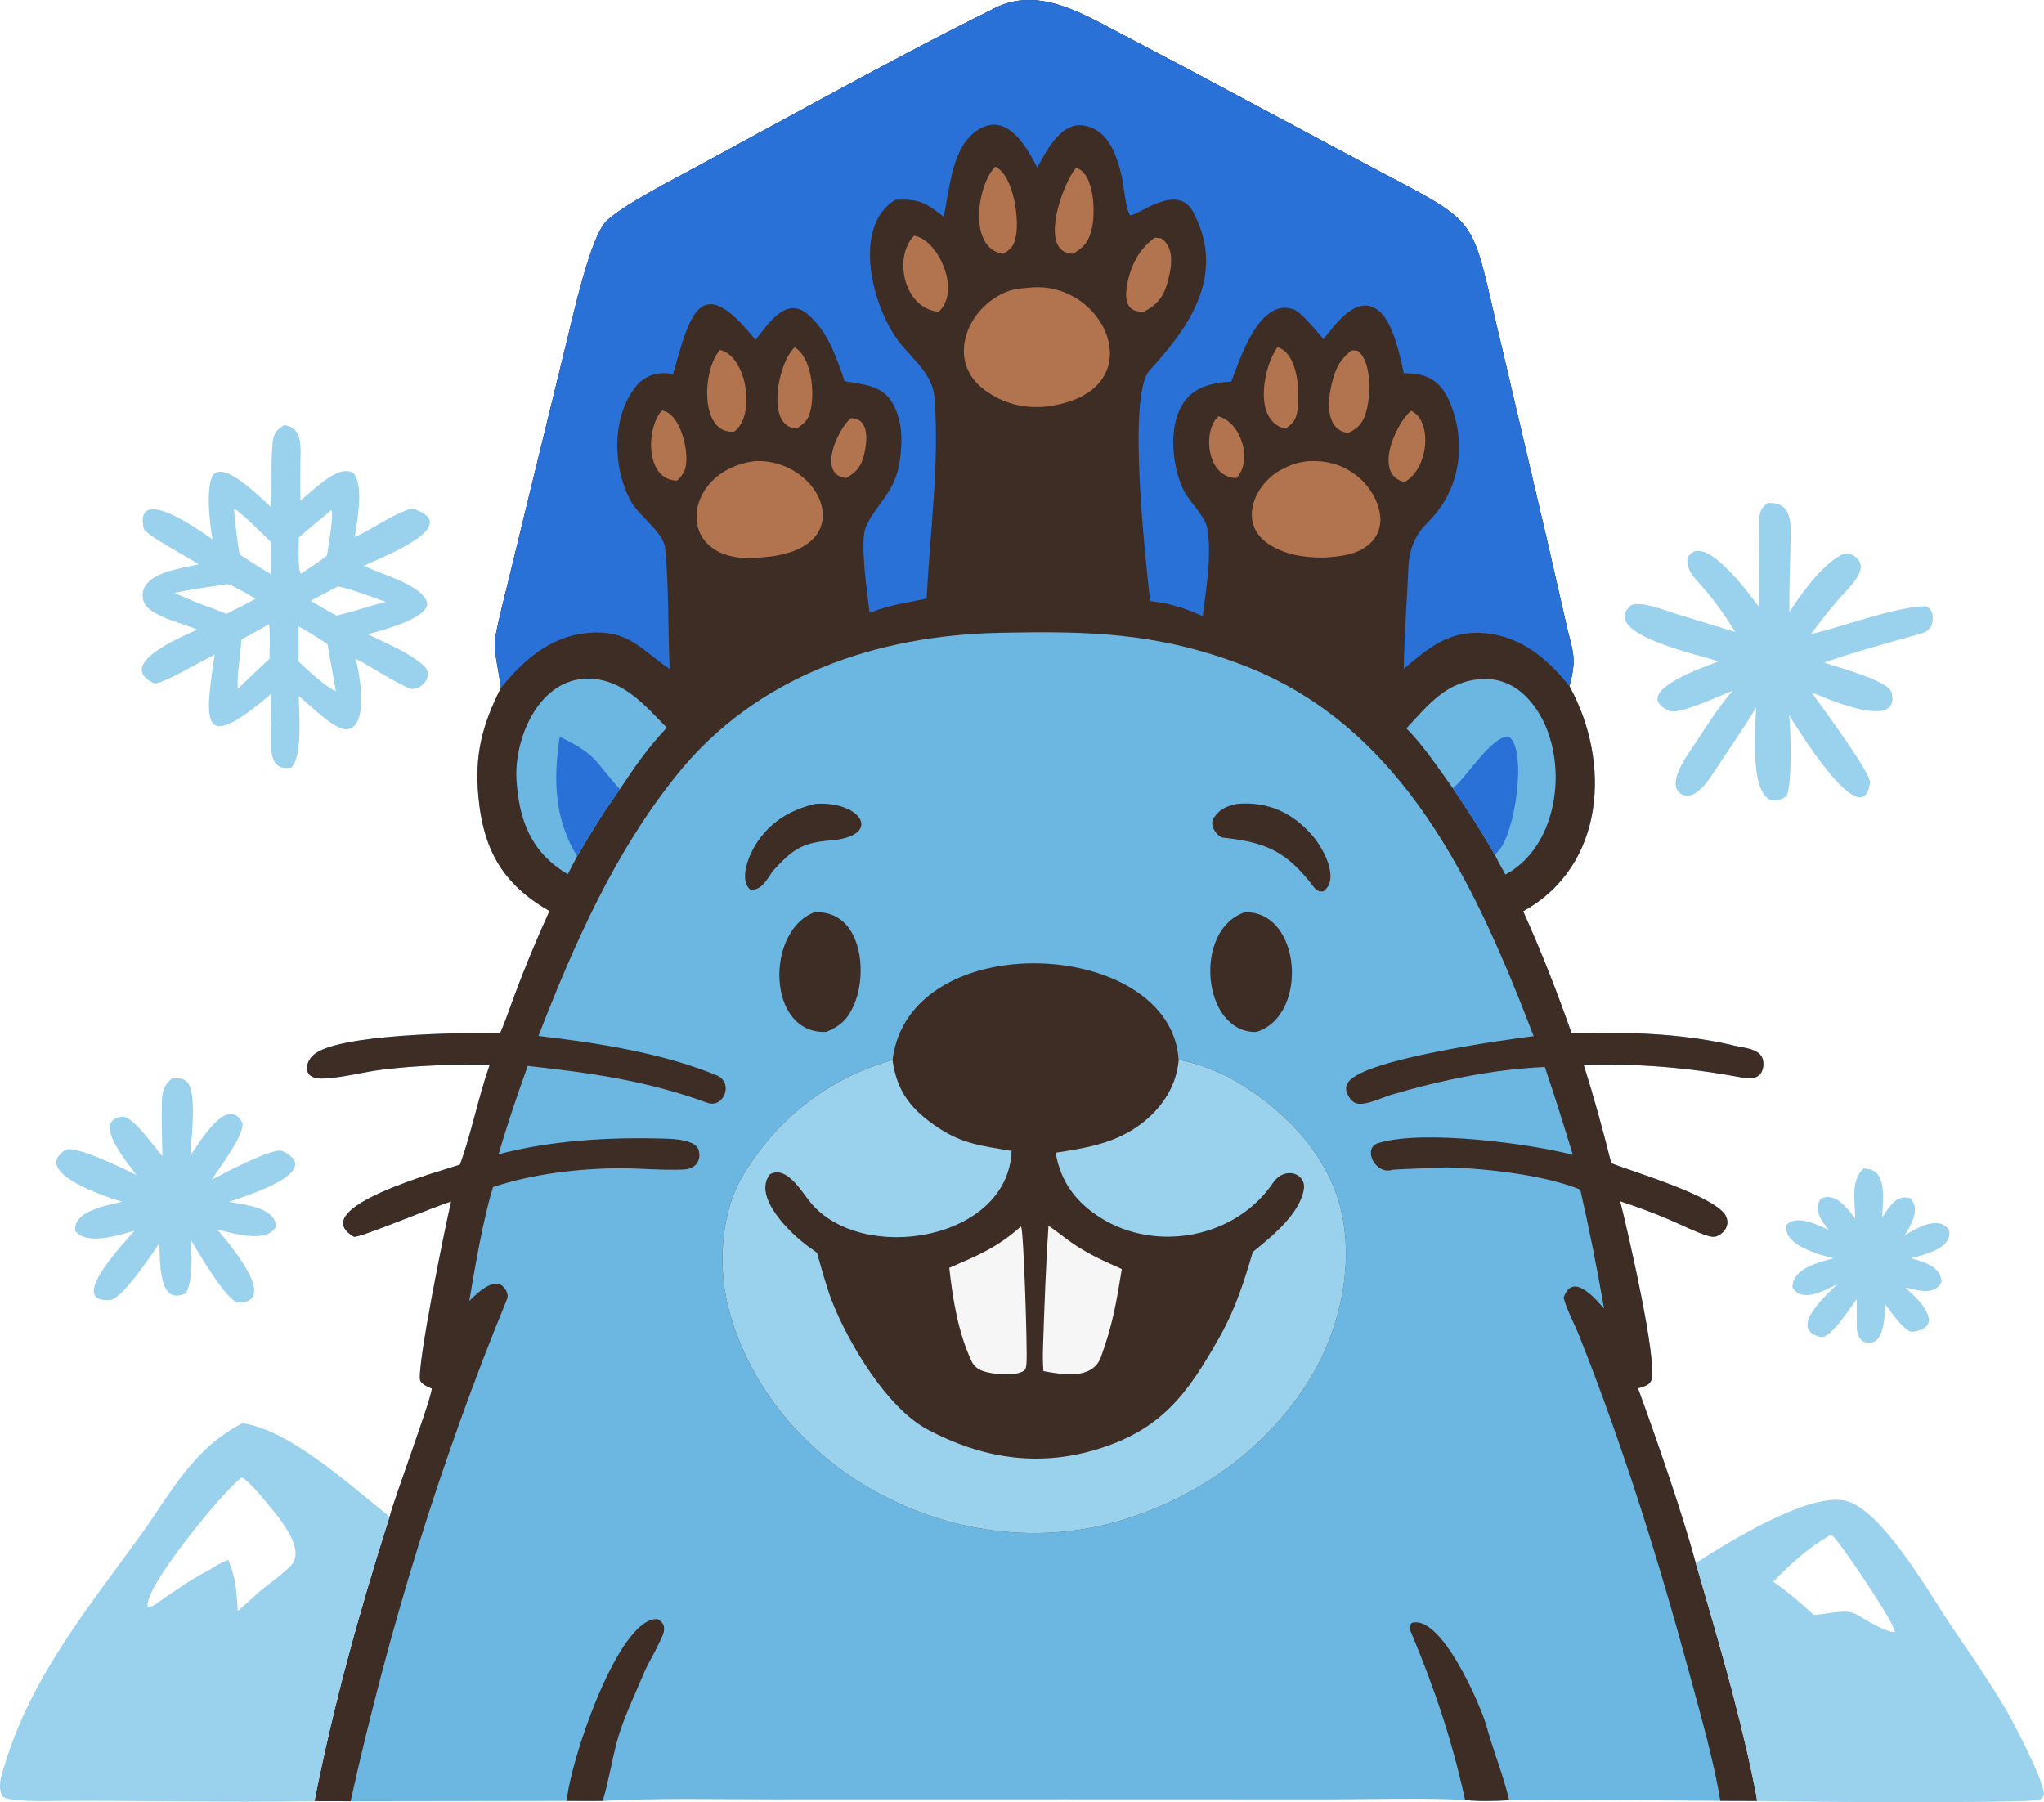 <?xml version="1.0" encoding="UTF-8"?>
<svg id="Layer_2" data-name="Layer 2" xmlns="http://www.w3.org/2000/svg" viewBox="0 0 724.44 638.72">
  <defs>
    <style>
      .cls-1 {
        fill: #3e2d25;
      }

      .cls-2 {
        fill: #6cb6e2;
      }

      .cls-3 {
        fill: #f6f6f6;
      }

      .cls-4 {
        fill: #9ad2ed;
      }

      .cls-5 {
        fill: #b1744e;
      }

      .cls-6 {
        fill: #2970d7;
      }
    </style>
  </defs>
  <g id="Layer_1" data-name="Layer 1">
    <g>
      <path class="cls-2" d="M177.52,243.78c-.48-4.5-2.61-13.54-2.14-16.68.81-5.52,2.88-13.36,4.23-18.92l8.24-33.88,13.02-53.33c2.09-8.43,8.33-37.1,14.08-42.64,5.98-5.77,24.24-15.05,32.6-19.6l41.76-22.69c20.94-11.34,42.1-22.7,63.44-33.26,14.55-7.2,29.26,1.1,41.77,7.69l25.45,13.42,62.01,33.12c44.82,24.03,38.31,16.45,50.24,65.74l16.32,69.61,6.44,28.25c2.37,10.51,4.08,12.04,1.28,22.62,14.81,26.87,12.7,63.65-16.41,79.74,6.69,14.86,11.74,27.91,17.2,43.28,18.8-.57,38.02-.13,56.43,4.05,4.09,1.26,11.69.9,11.52,6.92-.11,4.02-3.01,5.52-6.57,4.85-19.57-3.66-37.15-5.21-57.12-4.66,3.68,11.7,6.77,22.94,9.76,34.85,7.67,3.07,38,11.96,40.77,19.03.52,1.34.53,2.37,0,3.7-.58,1.43-2.35,2.98-3.86,3.29-.94.19-1.9-.03-2.79-.31-4.54-1.43-8.95-3.73-13.33-5.62-5.76-2.48-11.68-4.63-17.63-6.61,2.19,8.64,13.82,58.32,10.89,63.79-.85,1.59-2.97,2.04-4.58,2.5,6.26,17.07,15.65,44.06,20.48,61.96,7.2,24.77,14.6,49.54,19.92,74.82.64,3.05,1.38,6.41,1.84,9.49l-13.06-.04c-24.56-.13-50.33-.63-74.79-.21-4.75.29-10.93.46-15.63-.08-13.57-.83-34.64-.22-48.63-.23l-92.8-.03-104.13.02c-18.64.02-41.79-.49-60.1.55-4.13.09-8.53,0-12.69,0l-76.67.11-12.79-.03c6.99-35.24,15.74-66.52,26.6-100.81,1.7-6.63,14.96-42.09,14.96-45.4-1.76-.84-3-1.18-4.09-2.77-1.44-4.37,9.08-55.81,10.95-63.54-5.25,1.51-33.14,13.25-34.47,12.48-17.57-10.15,30.78-23.26,37.58-25.54,3.84-10.2,6.56-24.08,10.56-35.4-12.91-.15-25.33.14-38.15,1.72-6.55.8-13.11,2.66-19.67,3.08-1.84.12-3.93.25-5.54-.85-.87-.59-1.39-1.53-1.41-2.58-.03-1.89.89-3.53,2.24-4.79,8.15-7.63,54.57-8.08,66.21-7.78,1.16-2.61,2.24-5.52,3.21-8.22,4.3-11.99,9.02-23.47,14.27-35.08-16.36-9.42-23.35-21.36-25.15-40.32-1.43-15.01,1.27-25.45,7.95-38.76Z"/>
      <path class="cls-1" d="M177.52,243.78c-.48-4.5-2.61-13.54-2.14-16.68.81-5.52,2.88-13.36,4.23-18.92l8.24-33.88,13.02-53.33c2.09-8.43,8.33-37.1,14.08-42.64,5.98-5.77,24.24-15.05,32.6-19.6l41.76-22.69c20.94-11.34,42.1-22.7,63.44-33.26,14.55-7.2,29.26,1.1,41.77,7.69l25.45,13.42,62.01,33.12c44.82,24.03,38.31,16.45,50.24,65.74l16.32,69.61,6.44,28.25c2.37,10.51,4.08,12.04,1.28,22.62,14.81,26.87,12.7,63.65-16.41,79.74,6.69,14.86,11.74,27.91,17.2,43.28,18.8-.57,38.02-.13,56.43,4.05,4.09,1.26,11.69.9,11.52,6.92-.11,4.02-3.01,5.52-6.57,4.85-19.57-3.66-37.15-5.21-57.12-4.66,3.68,11.7,6.77,22.94,9.76,34.85,7.67,3.07,38,11.96,40.77,19.03.52,1.34.53,2.37,0,3.7-.58,1.43-2.35,2.98-3.86,3.29-.94.19-1.9-.03-2.79-.31-4.54-1.43-8.95-3.73-13.33-5.62-5.76-2.48-11.68-4.63-17.63-6.61,2.19,8.64,13.82,58.32,10.89,63.79-.85,1.59-2.97,2.04-4.58,2.5,6.26,17.07,15.65,44.06,20.48,61.96,7.2,24.77,14.6,49.54,19.92,74.82.64,3.05,1.38,6.41,1.84,9.49l-13.06-.04c-2.22-13.73-6.71-29.48-10.38-43.04-11.09-41.02-23.78-81.91-39.48-121.41-1.79-4.51-4.4-9.23-5.68-13.85,3.13-9.27,10.93,0,14.33,3.79-2.55-14.67-5.14-27.63-8.41-42.1-12.5-5.23-34.18-7.67-47.81-7.9-6.54.36-12.06.39-18.69.83-6.11,2.04-10.88-7.64-5.16-9.43,16.05-5.02,55.08.39,69.02,4.17-3.23-10.54-6.4-20.71-9.93-31.16-18.33.81-36.81,4.66-54.37,9.83-3.18.94-9.85,4.35-12.95,2.86-1.47-.71-2.81-2.88-3.08-4.45-.19-1.13.1-2.04.78-2.95,6.03-8.13,54.55-14.76,65.65-16.24-20.47-53.3-46.08-109.83-103.33-131.58-30.23-11.49-54.24-12.02-86.1-11.35-43.52.91-85.96,15.22-114.11,50.19-22.2,27.5-36.43,59.89-49.18,92.69,20.63,2.4,44.38,6.06,63.68,14.17,5.47,2.99,1.79,11.57-3.86,9.51-21.47-7.84-40.95-10.55-63.61-13.06-3.71,10.34-7.28,20.73-10.33,31.3,18.91-4.98,39.78-6.13,59.27-5.51,3.1.1,10.76.4,11.69,4.25.9,3.74-1.35,6.5-5.29,6.68-7.42.34-14.95-.4-22.4-.46-14.8.07-31.12,1.98-45.23,6.67-3.49,11.04-6.48,28.85-8.44,40.36,2.39-2.3,5.92-5.88,9.39-6.1,2.47-.35,4.89,3.26,4.02,5.38-23.77,58.03-41.83,116.62-55.47,178.04l-12.79-.03c6.99-35.24,15.74-66.52,26.6-100.81,1.7-6.63,14.96-42.09,14.96-45.4-1.76-.84-3-1.18-4.09-2.77-1.44-4.37,9.08-55.81,10.95-63.54-5.25,1.51-33.14,13.25-34.47,12.48-17.57-10.15,30.78-23.26,37.58-25.54,3.84-10.2,6.56-24.08,10.56-35.4-12.91-.15-25.33.14-38.15,1.72-6.55.8-13.11,2.66-19.67,3.08-1.84.12-3.93.25-5.54-.85-.87-.59-1.39-1.53-1.41-2.58-.03-1.89.89-3.53,2.24-4.79,8.15-7.63,54.57-8.08,66.21-7.78,1.16-2.61,2.24-5.52,3.21-8.22,4.3-11.99,9.02-23.47,14.27-35.08-16.36-9.42-23.35-21.36-25.15-40.32-1.43-15.01,1.27-25.45,7.95-38.76Z"/>
      <path class="cls-6" d="M177.52,243.78c-.48-4.5-2.61-13.54-2.14-16.68.81-5.52,2.88-13.36,4.23-18.92l8.24-33.88,13.02-53.33c2.09-8.43,8.33-37.1,14.08-42.64,5.98-5.77,24.24-15.05,32.6-19.6l41.76-22.69c20.94-11.34,42.1-22.7,63.44-33.26,14.55-7.2,29.26,1.1,41.77,7.69l25.45,13.42,62.01,33.12c44.82,24.03,38.31,16.45,50.24,65.74l16.32,69.61,6.44,28.25c2.37,10.51,4.08,12.04,1.28,22.62-7.72-9.69-17.03-17.63-29.92-18.83-12.49-1.17-19.91,5.13-28.8,12.63.11-11.83,1.16-23.89,1.61-35.72.26-6.64,2.33-11.64,7.04-16.34,11.16-11.11,13.7-27.19,7.96-41.65-3.25-8.18-8.02-11.2-16.61-11.02-1.23-5.96-3.74-17.68-8.54-21.87-7.78-6.79-15.5,4.27-19.91,9.8-2.34-2.7-7.86-9.65-10.75-10.64-12.31-4.21-19.26,18.88-21.95,25.67-4.73.22-9.93,1.1-13.78,4.1-9.35,7.29-7.75,25.39-2.86,34.86,1.74,3.37,7.26,8.69,8.04,12.64,1.87,9.4-.33,22.04-1.51,31.52-6.29-2.86-11.8-4.6-18.67-5.33-1.3-12.69-8.37-72.81-.14-81.79,14.18-15.47,27.25-34.03,15.38-56.19-5.66-10.57-19.77,1.63-22.3,1.21-1.6-2-2.3-11.06-3.08-14.23-1.3-5.54-3.69-12.96-8.93-15.95-10.85-6.2-16.81,5.82-20.9,13.29-3.97-7.76-11.59-21.26-22.66-12.14-7.7,6.35-8.5,20.18-10.5,29.6-6.46-5.16-9-6.45-17.22-6.01-15.62,9.77-7.86,38.46,1.48,50.43,4.74,6.08,11.84,11.27,12.49,19.73,1.8,23.46-1.67,47.55-2.77,71.12-8.28,1.83-11.75,1.9-20.26,5.06-.75-6.37-3.49-24.97-1.41-30.15,3.23-8.04,10.54-12.08,12.15-23.84.97-7.12,1.07-14.82-3.3-21.38-3.47-5.22-10.4-5.69-16.27-6.72-3.09-8.68-5.77-17.43-13.04-23.68-7.82-6.72-14.12,3.6-18.57,9.06-19.54-24.59-23.14-9.41-29.2,12.1-5.02-.94-9.69.15-13.09,4.32-8.68,10.63-8.38,28.51-2.13,40.25,2.36,5.04,11.81,11.51,12.38,16.95,1.44,13.54.96,29.43,1.65,43.01-9.72-6.27-14.15-14.24-29.31-12.75-13.24,1.3-22.48,9.69-30.55,19.45Z"/>
      <path class="cls-2" d="M201.22,309.83c-12.8-7.5-17.24-18.87-18.16-33.3-.95-14.84,8.04-36.11,25.37-36,12.31.08,19.98,9.29,27.88,17.37-7.01,7.57-10.96,13.33-16.6,21.78-6.04,8.59-9.88,14.75-15.15,23.79-1.13,2.1-2.23,4.24-3.33,6.36Z"/>
      <path class="cls-6" d="M198.38,261.11c13.5,6.55,12.29,8.7,21.02,18.24l.3.33c-6.04,8.59-9.88,14.75-15.15,23.79-8.11-13.12-8.51-27.48-6.17-42.36Z"/>
      <path class="cls-2" d="M498.45,258.16c7.91-8.51,14.38-16.93,27.06-17.51,5.53-.25,10.69,1.82,14.72,5.62,16.81,15.86,14.61,52.46-6.69,63.67-1.23-2.25-2.54-4.57-3.68-6.85-4.65-8.21-9.68-15.91-14.94-23.73-4.72-6.58-10.9-15.78-16.47-21.2Z"/>
      <path class="cls-6" d="M514.92,279.36c4.88-3.81,13.78-18.67,19.82-18.33,6.71,4.66,2.15,34.98-3.82,40.71-.29.28-.77,1.01-1.06,1.35-4.65-8.21-9.68-15.91-14.94-23.73Z"/>
      <path class="cls-5" d="M364.51,101.99c27.66-3.33,45.25,37.38,6.13,42.12-7.87.74-15.13-1.08-21.66-5.89-13.56-9.98-6.68-28.21,6.72-34.35,3.17-1.46,5.34-1.57,8.81-1.88Z"/>
      <path class="cls-5" d="M463.62,163.44c6.62-.29,12.24,1.13,17.61,5.46,6.22,5.02,11.42,15.8,5.2,22.82-4.31,4.87-11.03,5.48-17.18,5.91-7.07.02-13.92-.99-19.73-4.9-10.97-7.36-4.88-21.45,4.93-26.44,3.73-1.9,5.17-2.29,9.17-2.86Z"/>
      <path class="cls-5" d="M267.43,163.46c23.69-1.33,38.65,31.52,2.71,34.07-31.87,3.7-29.34-30.66-2.71-34.07Z"/>
      <path class="cls-5" d="M478.89,124.24c1.22-.11,1.09-.05,2.33.11,5.17,3.81,4.62,16.83,2.74,22.39-1.2,3.54-2.84,5.14-6.14,6.71-9.37-1.19-6.97-14.69-4.8-20.94,1.31-3.78,2.88-5.7,5.88-8.27Z"/>
      <path class="cls-5" d="M255.19,124.04c9.26,2.06,13,22.77,5.05,28.93-12.34,1.14-11.38-22.01-5.05-28.93Z"/>
      <path class="cls-5" d="M352.74,59.07c6.59,2.95,8.86,19.48,7.09,25.72-.79,2.79-1.97,3.78-4.34,5.21-12.6-2.1-9.1-24.57-2.75-30.93Z"/>
      <path class="cls-5" d="M381.37,59.46c6.6,1.95,6.92,16.05,5.6,21.57-1.12,4.69-2.69,6.51-6.63,8.89-12.53-.05-3.9-24.7,1.04-30.46Z"/>
      <path class="cls-5" d="M323.97,83.55c8.62,1.34,16.81,19.67,8.71,26.93-12.46-1.11-16.12-19.45-8.71-26.93Z"/>
      <path class="cls-5" d="M409.27,84.23l2.2.21c5.31,3.46,3.63,11.11,2.11,16.38-1.33,4.6-3.86,7.51-8.15,9.62-6.18.39-6.88-4.17-6.01-9.21,1.18-6.83,4.13-12.82,9.84-17Z"/>
      <path class="cls-5" d="M452.78,123.02c7.39,2.32,8.04,16.3,7,22.78-.51,3.14-1.67,4.46-4.25,6.13-11.52-2.65-7.84-21.95-2.75-28.92Z"/>
      <path class="cls-5" d="M281.66,123.1c6.02,3.64,7.14,15.83,5.64,22.19-.84,3.55-1.95,4.66-4.94,6.54-11.08-.18-6.75-23.25-.7-28.73Z"/>
      <path class="cls-5" d="M234.57,145.51c5.91.76,8.73,11.52,8.69,16.69-.03,3.99-.54,5.4-3.28,8.14-11.2-.08-11.17-18.39-5.41-24.83Z"/>
      <path class="cls-5" d="M500.1,145.58c7.72,3.48,6.33,20.57-2.34,25.27-10.97-2.51-3.5-20.17,2.34-25.27Z"/>
      <path class="cls-5" d="M431.83,147.57c8.12,2.1,12.27,15.83,6.36,21.87-10.72-.28-11.98-16.97-6.36-21.87Z"/>
      <path class="cls-5" d="M301.52,148.21c6.55.05,5.89,7.65,4.88,12.36-.96,4.47-2.6,6.58-6.5,8.87-10.15-1.04-3.42-16.79,1.62-21.23Z"/>
      <path class="cls-1" d="M519.27,637.95c-4.63-21.09-10.66-39.08-18.94-58.91-.77-1.84-1.01-2.19-.08-3.78,10.43-3.58,24.69,29.43,26.66,36.71,2.28,8.4,6.05,17.7,7.99,26.06-4.75.29-10.93.46-15.63-.08Z"/>
      <path class="cls-1" d="M200.92,638.27c.61-12.19,17.94-65.01,32.05-64.45,4.43,2.33,1.7,6.11.15,9.48-1.42,3.1-3.5,6.34-4.81,9.47-3.3,7.89-7.16,15.73-9.51,23.96-1.99,7.32-2.99,14.32-5.19,21.54-4.13.09-8.53,0-12.69,0Z"/>
      <path class="cls-1" d="M316.33,375.72c5.85-48.03,98.84-43.41,101.41.01,4.77.3,14.89,4.37,19.18,6.83,16.7,9.61,31.93,24.45,37.54,43.25,5.79,19.37,1.27,42.25-8.23,59.56-15.1,26.64-40.64,45.24-69.73,53.74-56.13,16.41-120.82-16.25-137.62-72.89-4.63-15.61-3.96-35.88,4.77-50.22,11.93-19.61,30.4-34.15,52.68-40.28Z"/>
      <path class="cls-4" d="M417.74,375.73c4.77.3,14.89,4.37,19.18,6.83,16.7,9.61,31.93,24.45,37.54,43.25,5.79,19.37,1.27,42.25-8.23,59.56-15.1,26.64-40.64,45.24-69.73,53.74-56.13,16.41-120.82-16.25-137.62-72.89-4.63-15.61-3.96-35.88,4.77-50.22,11.93-19.61,30.4-34.15,52.68-40.28,1.56,11.35,6.79,17.7,16.19,23.97,8.81,5.87,16,6.49,26.01,8.22-1.18,31.88-53.23,40.33-71.32,18.21-3.31-4.05-8.47-13.15-14.31-9.94-6.38,7.97,7.42,21.13,13.48,25.54l3.18,2.27c1.46,5.16,3.54,12.75,5.46,17.57,5.85,14.67,19.33,37.45,33.75,45.1,18.9,10.02,38.57,13.36,59.35,7.21,23.28-6.89,32.64-19.51,44.24-40.21,5.62-10.04,8.44-19.07,11.67-29.96,6.53-5.3,16.62-13.37,18.08-22.17.93-5.65-6.75-8.46-10.95-2.26-13.2,19.45-41.18,24.73-60.91,12.44-8.98-5.6-14.37-12.92-16.1-23.17,9.83-1.52,19.1-2.93,27.7-8.42,8.55-5.45,15.03-14.03,15.9-24.38Z"/>
      <path class="cls-3" d="M371.6,434.46c1.48.81,6.64,4.95,8.78,6.37,5.98,3.99,10.73,6.04,17.2,8.94-1.94,12.14-3.27,19.86-7.53,31.6-3.24,7.71-13.69,5.8-20.22,4.58-.25-2.76-.25-5.51-.16-8.28.46-14.41,1-28.83,1.93-43.22Z"/>
      <path class="cls-3" d="M361.82,434.71s.06.05.09.08c.9,1.14,2.28,44.47,1.9,48.29-.1.97-.09,2.19-.96,2.76-2.87,1.89-9.48,1.33-12.8.55-2.47-.58-4.16-1.34-5.51-3.52-4.95-10.42-6.82-22.17-8.1-33.52,10.4-4.53,16.85-7.12,25.38-14.64Z"/>
      <path class="cls-1" d="M288.62,323.33c16.48-.86,19.06,20.65,14.25,32.33-2.23,5.4-4.74,7.79-9.95,10.06-21.21,1-21.74-35.76-4.29-42.39Z"/>
      <path class="cls-1" d="M441.26,323.32c20.08-.5,22.67,36.81,3.97,42.43-19.36.29-22.42-36.51-3.97-42.43Z"/>
      <path class="cls-1" d="M438.35,284.92c11.11-1.03,20.24,3.28,27.25,11.79,3.58,4.34,9.31,14.92,3.43,19.22-2.03.02-1.03.22-3-1.05-10.03-13.34-17.34-16.31-32.58-18.01-1.93-.21-5.04-4.38-3.33-6.89,2.32-3.38,4.24-4.08,8.22-5.07Z"/>
      <path class="cls-1" d="M289.08,284.88c16.46-1.02,23.99,11.56,5.02,13.01-10.27.78-13.58,3.63-20.26,10.87-1.89,2.79-4.1,7.2-8.02,6.48-3.99-3.68-.33-12.2,2.05-15.99,4.98-7.91,12.2-12.29,21.21-14.36Z"/>
      <path class="cls-4" d="M85.92,504.4c-17.97,9.34-25.19,24.71-36.54,40.33-18.42,25.37-38.46,50.03-47.64,80.54-1.14,3.78-2.77,7.64-.87,11.39,2.04,1.99,14.7,1.67,17.9,1.64,30.46-.24,61.24.65,91.67.07l1.02-.03c6.99-35.24,15.74-66.52,26.6-100.81-13.64-10.78-34.87-30.57-52.14-33.14ZM103.08,554.92c-2.96,3.1-8.31,6.73-11.74,9.73-2.33,2.03-4.66,4.4-7.08,6.3-.58-7.97-.47-10.71-3.34-18.12-2.97,1.28-3.92,1.79-6.66,3.52-6.42,3.34-11.94,7.18-17.83,11.3-1.34.94-2.67,2.02-4.03,1.75-2.17-5.62,26.82-41.37,33.36-45.76,2.18,1.25,5.78,5.28,7.51,7.44,3.81,4.76,15.86,17.48,9.8,23.84Z"/>
      <path class="cls-4" d="M711.37,606.62c-5.94-10.12-12.78-20.12-19.43-29.82-7.32-10.68-25.22-42.84-38.55-45.05-13.35-2.21-40.71,14.73-52.39,22.23,7.2,24.77,14.6,49.54,19.92,74.82.64,3.05,1.38,6.41,1.84,9.49,10.38.34,95.48.94,99.93-.41,1.26-.38,1.26-.93,1.75-2.06-.14-4.7-10.21-24.2-13.07-29.21ZM671.47,578.49c-3.42-.09-10.48-4.58-13.78-6.45-3.45-1.9-9.65,0-14.81.34-5.11-4.64-8.78-7.83-14.42-11.81,6.11-6.27,12.49-12.05,20.11-16.45l.94.2c2.22,1.64,22.96,32.11,21.97,34.17Z"/>
      <path class="cls-4" d="M150.25,236.02c-5.15-4.79-13.56-8.12-19.88-11.21,3.52-1.08,24.01-5.97,20.65-12.23-3.04-5.67-15.9-9.04-21.99-12.08,5.65-2.8,36.39-14.25,17-20.33-7.45,2.22-13.81,7.38-20.3,10.15.85-5.94,3.28-17.68-.36-22.59-5.53-3.61-14.62,6.52-18.86,9.61-.13-4.31-.05-8.39-.05-12.68,0-5.36,1.28-13.38-5.86-13.97-2.34,1.6-3.59,2.68-3.91,5.68-.81,7.67-.22,15.59-.58,23.41-3.11-2.68-17.94-18.14-21.06-10.51-2.01,4.9-.72,16.52.3,21.89-2.26-1.47-28.02-20.61-24.42-3.85.47,2.19,15.59,10.11,19.53,12.69-6.38,1.5-21.31,3.05-19.8,12.28,1,6.07,14.16,8.45,19.25,10.88-2.06,1.13-30.1,11.84-15.43,18.97,2.11,1.02,16.9-7.97,21.6-10.06-3.79,25.15-4.68,34.77,19.93,13.97,0,3.42-.22,7.43.03,10.78.44,6.06-2.01,16.72,7.23,15.23,4.03-4.31,2.7-18.76,2.65-25.33,3.92,3,12.85,12.51,17.37,11.73,7.58-1.32,4.11-20.01,2.76-25,6.18,3.19,12.51,7.58,18.8,10.43,3.64,1.65,9.52-4.15,5.4-7.86ZM75.3,215.59c-3.51-1.11-10.16-3.84-13.39-5.49,6.12-1.25,12.59-2.15,18.79-3.1,1.6.31,8.06,4.16,9.91,5.2-3.46,1.88-6.79,3.6-10.31,5.37l-4.99-1.97ZM95.52,233.46l-11.14,10.52c-.76-1.93,1.04-13.83,1.21-17.31l9.78-5.44c.39,3.33.18,8.73.15,12.23ZM95.95,203.42c-3.06-1.67-7.91-4.95-11.02-6.9-.93-4.81-1.58-11.45-2.02-16.29,2.98,1.68,10.34,9.19,13.12,11.92l-.08,11.27ZM105.91,190.57c3.06-2.98,8.05-6.7,11.54-9.84.98,1.58-1.18,13.43-1.56,16.13-2.28,1.93-6.64,4.7-9.26,6.47-1.12-1.32-.72-10.39-.72-12.75ZM105.79,234.44l-.03-12.46c2.65,1.32,7.59,4.57,10.29,6.23l2.99,16.8c-4.3-2.13-9.64-7.22-13.25-10.57ZM125.27,216.6l-5.95,1.58c-3.12-1.59-6.19-3.45-9.21-5.23l9.61-5.1c3.95.59,12.6,3.99,17.02,5.43-3.89,1.05-7.61,2.16-11.47,3.33Z"/>
      <path class="cls-4" d="M626.38,178.28c7.87-.53,8.44,5.54,8.3,11.94-.2,8.92-.62,17.71-.46,26.66,4.27-6.58,10.95-16,17.98-20,2.89-1.85,7.18.6,7.29,3.77.14,4.05-5.67,9.18-8.17,12.13-3.48,4.1-6.33,7.71-9.42,11.93,11.24-2.55,28.19-9.16,39.84-9.86,4.04-.25,4.83,8.04-.28,9.51-11.75,3.4-23.3,6.36-34.93,10.46,5,1.81,22.85,6.36,23.9,10.65,3.49,14.35-25.47,1-28.42-.11,4.46,6.24,21.24,28.69,20.75,32.14-2.67,18.98-26.76-21.23-28.63-23.87.6,5.91,1.11,23.35-.88,28.54-14.05,9.19-11.19-24.53-10.81-31.46-5.03,8.37-10.74,16.41-16.1,24.63-1.82,2.8-6.75,8.93-10.76,5.9-5.15-3.88,2.92-14.23,5.45-18.13,3.96-6.1,8.26-12.69,13.04-18.32-4.73,1.87-19.06,8.67-22.44,7.15-14.96-6.73,14.91-16.47,17.46-17.5-5.8-2.18-42.18-9.67-31.3-19.64,2.57-2.36,12.84,1.7,16.5,2.84l20.67,6.33c-3.61-5.92-7.29-11.11-11.89-16.31-2.73-3.09-5.28-5.44-5.04-9.75,5.25-10.5,22.2,12.9,25.47,17.32.06-10.04-.3-20.29-.03-30.32.09-3.38.5-4.51,2.91-6.62Z"/>
      <path class="cls-4" d="M60.89,382.22c1.89-.07,3.9-.27,5.36,1.18,3.72,3.7,1.53,20.54,1.19,26.24,3.14-4.6,13.26-21.99,18.53-11.56.42,4.59-8.08,15.69-10.97,20.07,3.7-1.95,21.94-11.73,25.12-10.2,15.56,7.47-13.76,16.11-19.01,18,5.12.89,16.84,2.05,16.7,8.9-3.51,5.99-15.44,2.2-20.88.86,3.49,3.96,22.29,25.84,7.67,25.94-4.09.03-14.52-18.27-17.02-22.27.4,5.66.87,13.7-1.58,18.87-10.07,5.16-9.17-11.7-9.56-17.62-2.54,3.93-13.26,19.86-17.42,20.14-15.66,1.06,5.13-20.4,8.67-24.6-5.39,1.55-16.98,5.39-20.98.13-1.09-7.03,11.48-9.2,16.59-10.39-5.5-1.57-32.54-10.44-20.11-18.33,3.17-2.01,21.33,6.96,25.17,8.85-2.68-3.67-16.24-19.39-5.11-20.65,3.86-.43,11.5,10.94,14.31,13.94-.11-6.07-.32-12.5-.19-18.55.09-4.38.47-6.18,3.51-8.95Z"/>
      <path class="cls-4" d="M660.42,414.16c8.85-.11,6.8,11.05,6.69,17.31,2.3-3.51,5.11-8.47,10.01-6.73,3.68,3.93.09,9.42-2.05,13.11,4.12-2.5,11.68-7.23,15.66-2.07,1.76,6.64-9.02,9-13.45,10.15,4.44,1.33,10.43,2.74,10.86,8.33-2.21,5.13-8.69,2.99-12.89,2.03,2.99,2.84,7.61,6.71,8.34,10.98.57,3.38-3.62,4.72-6.31,4.75-3.11-1.17-6.92-6.88-9.11-9.74-.25,4.93-.33,16.09-7.98,13.12-1.52-1.42-1.5-2.03-2.11-4.13l-.04-10.82c-1.98,2.67-9.28,14.18-12.73,13.41-12.23-2.74,2.83-15.6,5.92-18.77-4.26,2.1-12.67,6.98-15.93,1.2-.09-6.78,9.38-8.91,14.52-10.31-5.25-1.34-17.68-4.61-16.77-11.69,3.6-4.13,11.18-.15,15.06,1.61-2.46-3.15-5.76-7.45-2.6-11.21,5.26-2.1,9.25,3.65,12.01,7.15-.02-6.02-1.73-13.31,2.9-17.65Z"/>
    </g>
  </g>
</svg>